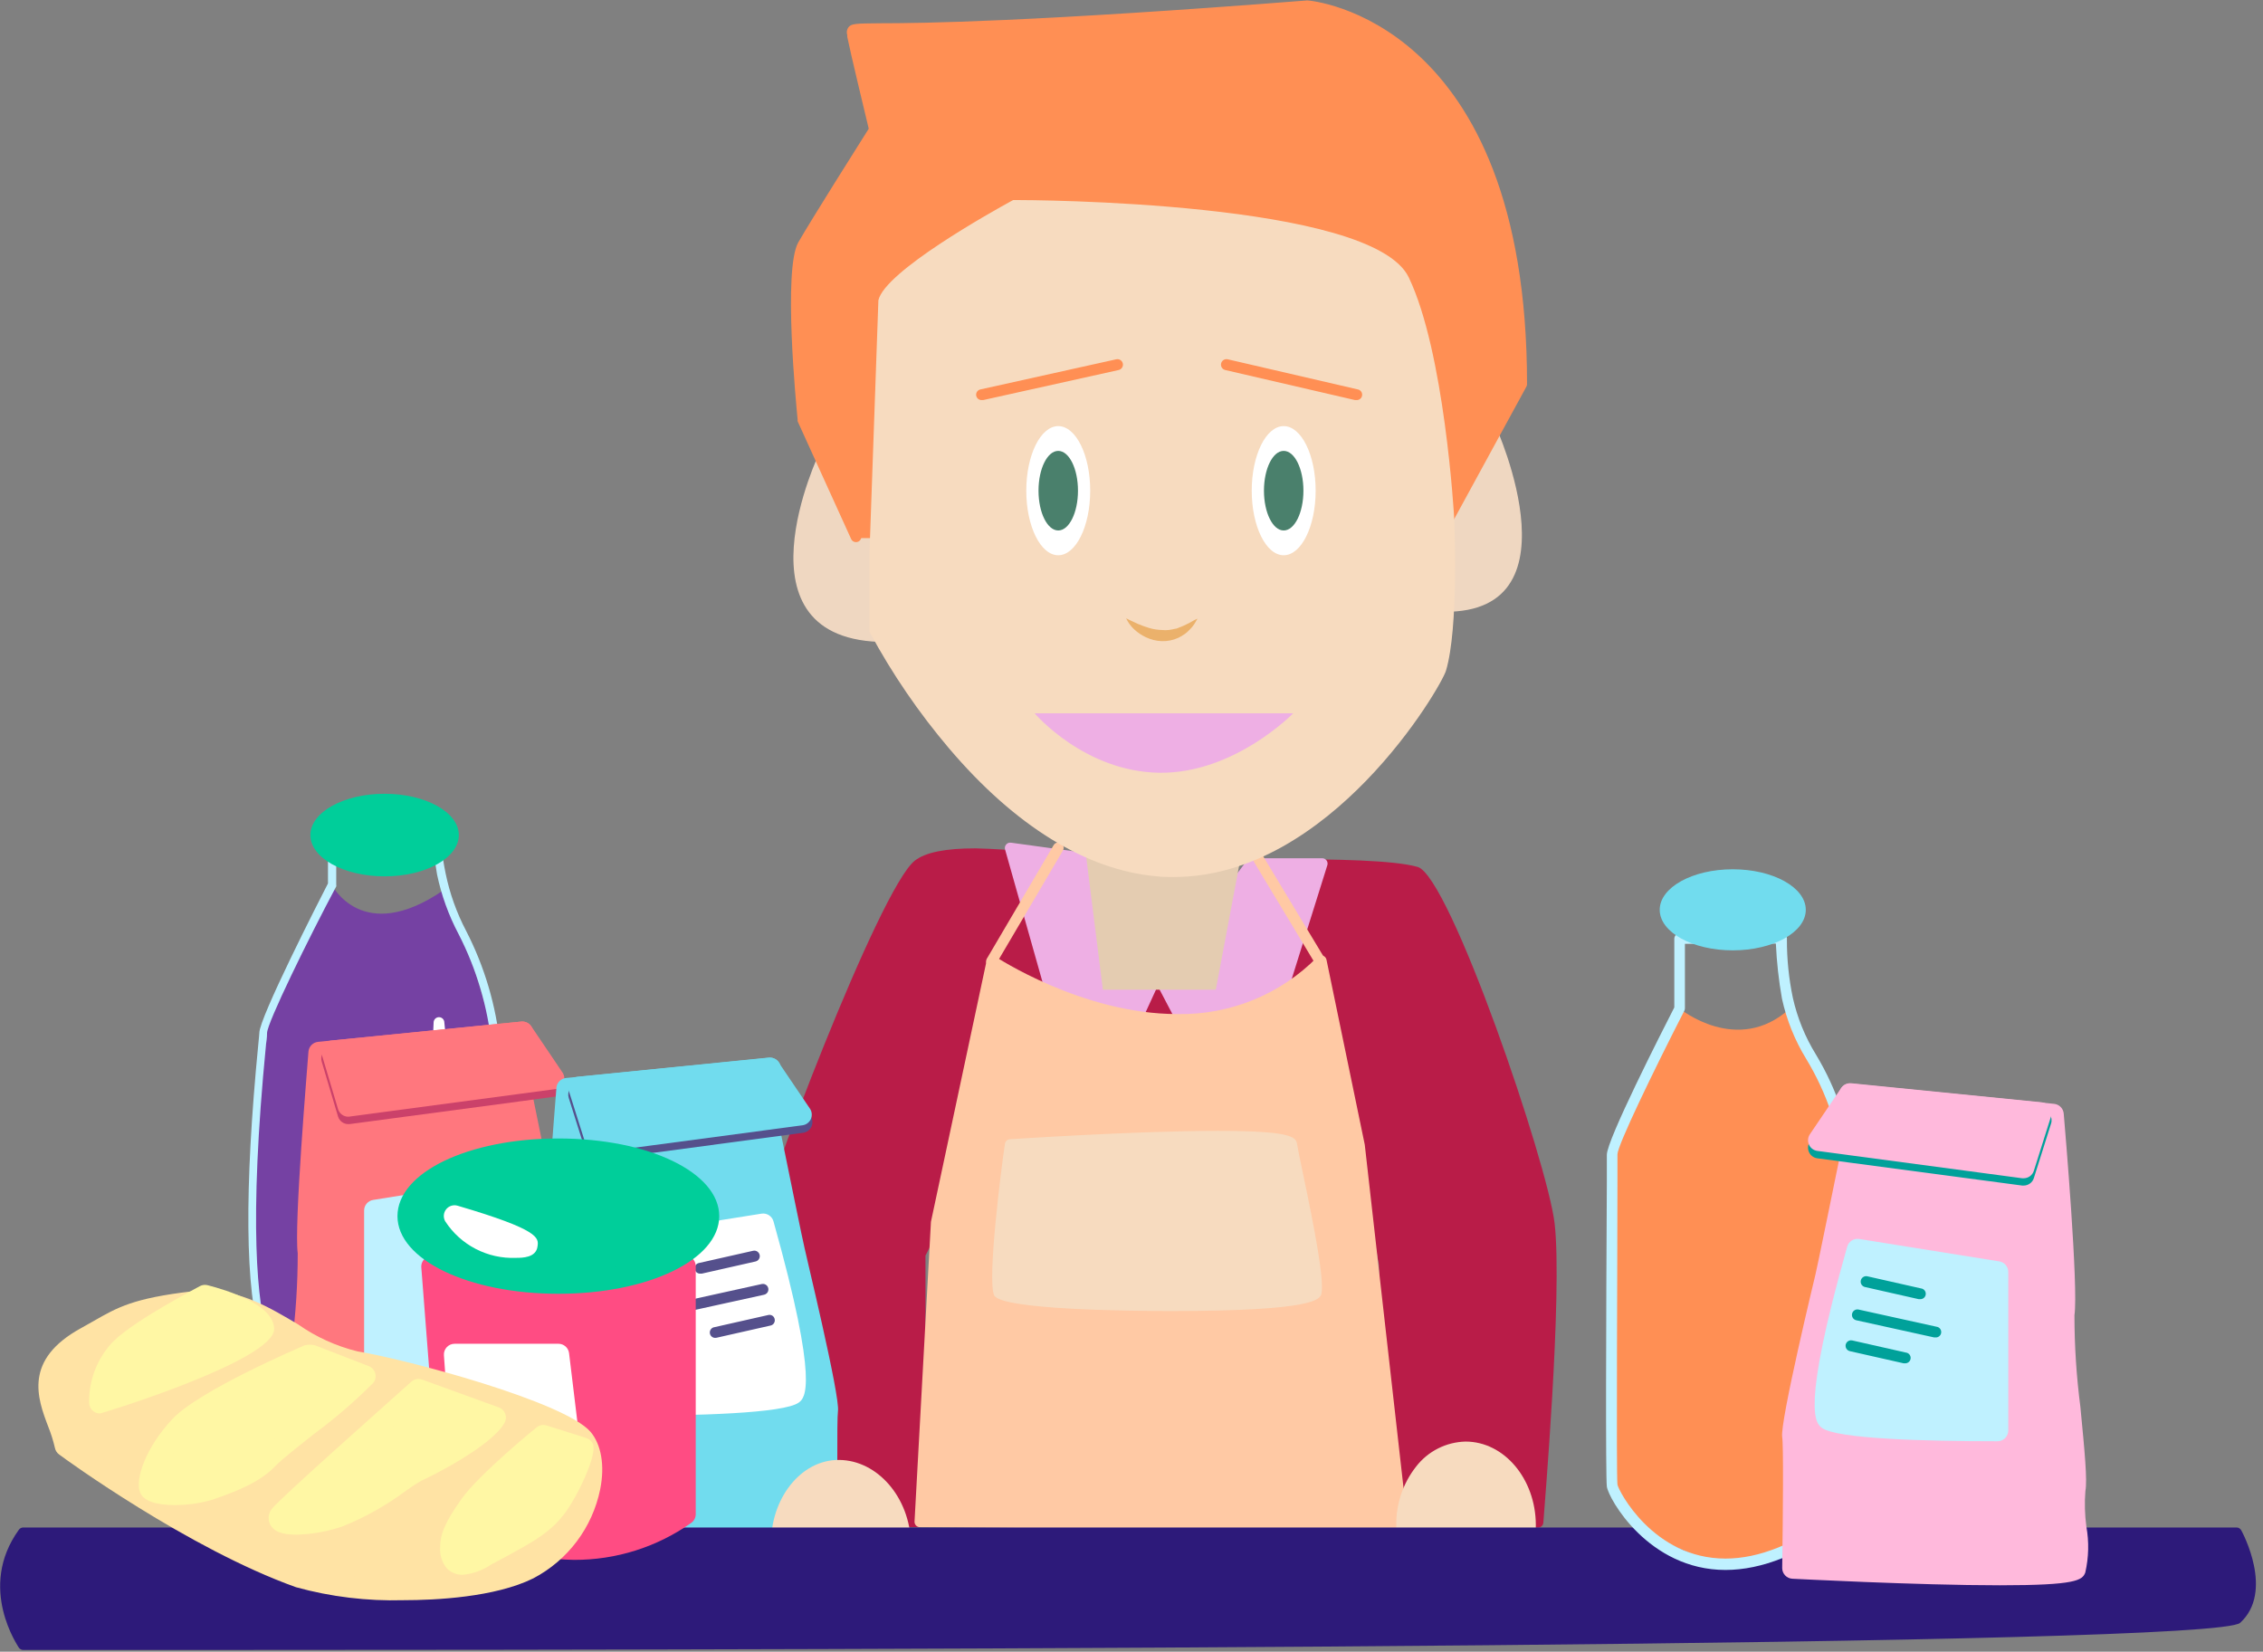 <?xml version="1.0" encoding="UTF-8"?>
<svg width="211px" height="154px" viewBox="0 0 211 154" version="1.1" xmlns="http://www.w3.org/2000/svg" xmlns:xlink="http://www.w3.org/1999/xlink">
    <rect x="0" y="0" width="211" height="154" fill="#808080" stroke="none"/>
    <!-- Generator: Sketch 3.8.3 (29802) - http://www.bohemiancoding.com/sketch -->
    <title>commercant</title>
    <desc>Created with Sketch.</desc>
    <defs></defs>
    <g id="Page-1" stroke="none" stroke-width="1" fill="none" fill-rule="evenodd">
        <g id="commercant">
            <g id="Calque_2">
                <g id="Calque_1-2">
                    <path d="M101.44,80.64 L108.51,92.28 L116.69,80.57 C122.9,80.57 129.6,80.57 132.09,81.26 C134.58,81.95 143.73,107.44 144.5,114.06 C145.27,120.68 143.45,141.87 143.45,141.87 L129.78,142.22 L129.08,117.92 L126.67,104.47 L126.67,141.88 L89,141.88 L88.72,111.2 L85.79,116.94 L85.79,141.88 L70.79,141.88 C70.79,141.88 69.86,120.54 70.79,115.88 C71.72,111.22 82.64,83 85.65,80.65 C88.66,78.3 101.17,80.65 101.17,80.65 L101.44,80.65" id="Shape" fill="#B91C48"></path>
                    <path d="M129.77,142.73 C129.498,142.73 129.275,142.512 129.27,142.24 L128.57,117.94 L127.16,110.09 L127.16,141.89 C127.16,142.166 126.936,142.39 126.66,142.39 L89,142.39 C88.724,142.39 88.5,142.166 88.5,141.89 L88.24,113.25 L86.29,117.07 L86.29,141.89 C86.29,142.166 86.066,142.39 85.79,142.39 L70.79,142.39 C70.521,142.39 70.301,142.178 70.29,141.91 C70.29,141.04 69.37,120.46 70.29,115.74 C71.14,111.44 81.99,82.87 85.29,80.25 C86.29,79.47 88.14,79.1 90.96,79.1 C94.399,79.188 97.826,79.542 101.21,80.16 L101.38,80.16 C101.556,80.166 101.719,80.255 101.82,80.4 L108.49,91.4 L116.23,80.32 C116.324,80.187 116.477,80.109 116.64,80.11 L119.39,80.11 C124.45,80.11 129.92,80.19 132.18,80.83 C135.18,81.69 144.3,108.47 144.95,114.06 C145.71,120.66 143.95,141.06 143.9,141.97 C143.879,142.227 143.667,142.426 143.41,142.43 L129.74,142.78 L129.77,142.73 Z M126.66,104 C126.901,104.001 127.107,104.173 127.15,104.41 L129.56,117.86 L130.25,141.74 L143,141.4 C143.25,138.31 144.71,120.1 144,114.13 C143.17,106.96 134,82.45 132,81.75 C130,81.05 124.18,81.07 119.48,81.07 L117,81.07 L109,92.57 C108.908,92.713 108.75,92.799 108.58,92.799 C108.41,92.799 108.252,92.713 108.16,92.57 L101.24,81.17 C97.859,80.551 94.436,80.193 91,80.1 C87.82,80.1 86.5,80.61 85.95,81.04 C83.06,83.3 72.15,111.49 71.27,115.93 C70.44,120.14 71.13,138.2 71.27,141.38 L85.27,141.38 L85.27,116.95 C85.268,116.87 85.285,116.792 85.32,116.72 L88.25,111 C88.352,110.79 88.585,110.678 88.813,110.731 C89.04,110.783 89.201,110.987 89.2,111.22 L89.47,141.4 L126.16,141.4 L126.16,104.48 C126.159,104.219 126.36,104.001 126.62,103.98 L126.66,104 Z" id="Shape" fill="#B91C48"></path>
                    <polygon id="Shape" fill="#EEAFE4" points="101.44 80.07 94.15 79.05 101.44 104.85 107.76 91.06"></polygon>
                    <path d="M101.44,105.35 L101.44,105.35 C101.235,105.335 101.061,105.196 101,105 L93.71,79.2 C93.665,79.038 93.704,78.863 93.815,78.736 C93.926,78.609 94.093,78.547 94.26,78.57 L101.55,79.57 C101.702,79.593 101.835,79.686 101.91,79.82 L108.24,90.82 C108.315,90.964 108.315,91.136 108.24,91.28 L101.91,105.07 C101.823,105.248 101.638,105.358 101.44,105.35 L101.44,105.35 Z M94.84,79.65 L101.55,103.41 L107.2,91.09 L101.12,80.54 L94.84,79.65 Z" id="Shape" fill="#EEAFE4"></path>
                    <polygon id="Shape" fill="#EEAFE4" points="116.72 80.52 123.33 80.52 115.51 105.3 108.38 91.69"></polygon>
                    <path d="M115.51,105.8 C115.325,105.799 115.155,105.695 115.07,105.53 L107.93,91.91 C107.829,91.748 107.829,91.542 107.93,91.38 L116.27,80.22 C116.364,80.094 116.513,80.02 116.67,80.02 L123.28,80.02 C123.44,80.019 123.59,80.094 123.685,80.223 C123.78,80.351 123.808,80.518 123.76,80.67 L116,105.45 C115.94,105.643 115.771,105.781 115.57,105.8 L115.51,105.8 Z M109,91.73 L115.4,104 L122.65,81 L117,81 L109,91.73 Z" id="Shape" fill="#EEAFE4"></path>
                    <path d="M123.09,89.64 C110.79,101.94 92.44,89.64 92.44,89.64 L87.3,113.95 L85.77,141.89 L130.69,142.27 L126.69,106.89 L123.09,89.64 Z" id="Shape" fill="#FFC9A4"></path>
                    <path d="M130.69,142.77 L130.69,142.77 L85.77,142.39 C85.632,142.39 85.5,142.333 85.405,142.233 C85.311,142.133 85.262,141.998 85.27,141.86 L86.8,113.92 L92,89.53 C92.034,89.368 92.146,89.233 92.3,89.17 C92.446,89.09 92.624,89.09 92.77,89.17 C92.85,89.22 100.91,94.55 109.77,94.55 C114.669,94.646 119.392,92.722 122.83,89.23 C122.961,89.099 123.152,89.049 123.33,89.1 C123.508,89.152 123.643,89.298 123.68,89.48 L127.25,106.73 L131.25,142.15 C131.267,142.293 131.222,142.436 131.127,142.543 C131.031,142.65 130.894,142.711 130.75,142.71 L130.69,142.77 Z M86.3,141.39 L130.13,141.76 L126.13,106.94 L122.75,90.62 C119.19,93.917 114.492,95.709 109.64,95.62 C101.84,95.62 94.83,91.73 92.74,90.46 L87.74,114.07 L86.3,141.39 Z" id="Shape" fill="#FFC9A4"></path>
                    <path d="M92.44,89.64 L98.67,79.05" id="Shape" fill="#FFC9A4"></path>
                    <path d="M92.44,90.14 C92.262,90.139 92.098,90.043 92.009,89.889 C91.921,89.734 91.921,89.544 92.01,89.39 L98.24,78.8 C98.329,78.643 98.497,78.546 98.677,78.548 C98.858,78.549 99.024,78.647 99.112,78.805 C99.199,78.963 99.195,79.156 99.1,79.31 L92.87,89.89 C92.781,90.044 92.618,90.139 92.44,90.14 L92.44,90.14 Z" id="Shape" fill="#FFC9A4"></path>
                    <path d="M123.09,89.64 L116.71,79.05" id="Shape" fill="#FFC9A4"></path>
                    <path d="M123.09,90.14 C122.914,90.141 122.751,90.05 122.66,89.9 L116.28,79.3 C116.136,79.063 116.213,78.754 116.45,78.61 C116.687,78.466 116.996,78.543 117.14,78.78 L123.52,89.37 C123.614,89.525 123.617,89.718 123.528,89.876 C123.439,90.034 123.271,90.131 123.09,90.13 L123.09,90.14 Z" id="Shape" fill="#FFC9A4"></path>
                    <path d="M94.15,106.71 C94.15,106.71 92.45,119.15 93.15,120.55 C93.85,121.95 122.22,122.3 122.67,120.55 C123.12,118.8 120.67,108.46 120.4,106.71 C120.13,104.96 94.15,106.71 94.15,106.71 L94.15,106.71 Z" id="Shape" fill="#F7DBBF"></path>
                    <path d="M109.2,122.24 L109.2,122.24 C105.5,122.24 93.38,122.13 92.7,120.78 C92.02,119.43 93.37,108.78 93.7,106.65 C93.732,106.416 93.924,106.237 94.16,106.22 C94.28,106.22 105.81,105.44 113.52,105.44 C120.21,105.44 120.84,105.98 120.93,106.64 C121,107.09 121.22,108.14 121.5,109.47 C122.58,114.64 123.5,119.38 123.2,120.68 C123,121.11 122.75,122.24 109.2,122.24 L109.2,122.24 Z M93.57,120.24 C94.45,120.72 100.82,121.24 109.2,121.24 L109.2,121.24 C117.73,121.24 121.59,120.72 122.2,120.34 C122.42,118.97 121.2,112.94 120.48,109.67 C120.22,108.42 120.01,107.42 119.92,106.9 C119.65,106.75 118.47,106.43 113.47,106.43 C106.62,106.43 96.7,107.04 94.59,107.18 C93.81,113 93.23,119.25 93.57,120.27 L93.57,120.24 Z" id="Shape" fill="#F7DBBF"></path>
                    <path d="M30.92,82.47 C30.92,82.47 24.52,94.93 24.52,96.31 C24.52,96.95 22.13,116.84 24.67,124.91 C27.67,134.39 35.37,134.37 44.74,132.42 C50.1,131.3 46.44,100.16 46.21,97.56 C46.08,96 42,82.58 41.35,83 C33.76,88.22 30.92,82.47 30.92,82.47 L30.92,82.47 Z" id="Shape" fill="#7541A3"></path>
                    <path d="M36.35,133.58 L36.35,133.58 C31.5,133.58 26.69,132.58 24.35,125.03 C22.85,120.27 22.76,110.94 24.09,97.3 C24.14,96.75 24.18,96.41 24.18,96.3 C24.18,94.9 29.75,83.98 30.58,82.37 L30.58,75.84 C30.585,75.634 30.754,75.47 30.96,75.47 L40.62,75.47 C40.731,75.469 40.837,75.516 40.91,75.6 C40.983,75.682 41.016,75.792 41,75.9 C40.989,77.761 41.173,79.618 41.55,81.44 C41.933,83.304 42.576,85.105 43.46,86.79 C45.182,90.135 46.258,93.776 46.63,97.52 L46.63,97.97 C48.1,113.64 48.88,132.44 44.27,132.97 C41.643,133.313 38.999,133.517 36.35,133.58 L36.35,133.58 Z M31.35,76.22 L31.35,82.48 C31.363,82.536 31.363,82.594 31.35,82.65 C28.8,87.43 24.9,95.38 24.9,96.32 C24.9,96.4 24.9,96.77 24.81,97.32 C23.16,114.23 24,121.6 25,124.8 C27.1,131.46 31,132.8 36.31,132.8 C38.932,132.736 41.549,132.532 44.15,132.19 C47.15,131.85 47.8,118.76 45.85,98.02 L45.85,97.57 C45.485,93.91 44.433,90.351 42.75,87.08 C41.827,85.333 41.154,83.464 40.75,81.53 C40.434,79.766 40.244,77.981 40.18,76.19 L31.35,76.22 Z" id="Shape" fill="#BFF1FF"></path>
                    <ellipse id="Oval" fill="#00CE9A" cx="35.86" cy="77.86" rx="6.92" ry="3.85"></ellipse>
                    <path d="M40.92,95.36 C40.92,95.36 43.26,118.16 42.79,121.26 C42.32,124.36 39.79,121.59 39.79,121.59 L40.92,95.36 Z" id="Shape" fill="#FFFFFF"></path>
                    <path d="M41.69,123.24 C40.798,123.08 39.987,122.621 39.39,121.94 C39.3,121.843 39.253,121.713 39.26,121.58 L40.43,95.34 C40.43,95.064 40.654,94.84 40.93,94.84 C41.206,94.84 41.43,95.064 41.43,95.34 C41.53,96.27 43.77,118.24 43.3,121.34 C43,122.91 42.28,123.24 41.69,123.24 L41.69,123.24 Z M40.26,121.41 C40.64,121.827 41.139,122.117 41.69,122.24 C42.06,122.24 42.22,121.67 42.3,121.24 C42.59,119.32 41.76,109.45 41.11,102.5 L40.26,121.41 Z" id="Shape" fill="#FFFFFF"></path>
                    <polygon id="Shape" fill="#E4CCB1" points="101.17 79.05 102.83 92.28 113.36 92.28 115.85 79.05"></polygon>
                    <path d="M76.44,42.13 C76.44,42.13 67.91,59.86 82.6,59.86 L82.6,47.12 L76.44,42.13 Z" id="Shape" fill="#EFD7C1"></path>
                    <path d="M139.45,39.73 C139.45,39.73 147.94,58.34 133.32,56.97 L132.85,44.12 L139.45,39.73 Z" id="Shape" fill="#EFD7C1"></path>
                    <path d="M79.83,50.17 L74.83,39.17 C74.83,39.17 73.44,25.44 74.83,22.94 C76.22,20.44 81.57,12 81.57,12 C81.57,12 79.83,4.82 79.57,3.26 C79.31,1.7 77.91,3.89 121.97,0.45 C121.97,0.45 141.97,1.7 141.97,35.72 L133.97,50.39" id="Shape" fill="#FF8F54"></path>
                    <path d="M133.94,50.94 C133.763,50.94 133.599,50.848 133.509,50.696 C133.418,50.544 133.415,50.355 133.5,50.2 L141.4,35.64 C141.35,2.6 122.11,1 121.92,1 C96.35,3 86,3.09 82,3.13 L80,3.13 L80,3.13 C80.27,4.66 82,11.77 82,11.84 C82.031,11.97 82.01,12.106 81.94,12.22 C81.89,12.3 76.59,20.66 75.23,23.12 C74.16,25.04 74.9,35.12 75.28,38.98 L80.28,49.87 C80.373,50.117 80.259,50.394 80.018,50.503 C79.777,50.611 79.493,50.514 79.37,50.28 L74.37,39.28 C74.361,39.227 74.361,39.173 74.37,39.12 C74.23,37.7 73.01,25.12 74.43,22.6 C75.68,20.42 80.23,13.22 81,12 C80.71,10.79 79.28,4.86 79,3.44 L79,3.29 C78.913,3.042 78.95,2.766 79.1,2.55 C79.38,2.2 79.73,2.19 82.01,2.17 C85.91,2.17 96.29,2.04 121.89,0.04 C122.16,0.04 142.38,1.71 142.38,35.81 C142.38,35.894 142.36,35.976 142.32,36.05 L134.32,50.72 C134.234,50.848 134.094,50.929 133.94,50.94 L133.94,50.94 Z" id="Shape" fill="#FF8F54"></path>
                    <path d="M82.4,28 C82.95,25.51 94.6,19.13 94.6,19.13 C94.6,19.13 127.6,19.13 130.9,26.06 C134.2,32.99 135.11,48.55 135.11,48.55 C135.11,48.55 135.54,58.45 134.35,62.39 C134.1,63.23 123.42,82.59 107.85,81.2 C92.28,79.81 81.57,58.76 81.57,58.76 L81.57,51.55 L82.4,28 Z" id="Shape" fill="#F7DBBF"></path>
                    <path d="M109.44,81.77 C108.9,81.77 108.34,81.77 107.8,81.7 C101.3,81.12 94.62,77 88.49,69.78 C85.665,66.452 83.195,62.84 81.12,59 L81.07,58.89 L81.07,51.55 L81.9,28 C82.49,25.32 92.38,19.79 94.36,18.71 L94.47,18.65 L94.6,18.65 C95.96,18.65 127.93,18.73 131.35,25.86 C134.68,32.8 135.57,47.86 135.6,48.54 C135.6,48.95 136.02,58.54 134.82,62.54 C134.35,64.09 124.05,81.77 109.44,81.77 L109.44,81.77 Z M82.07,58.63 C82.91,60.23 93.33,79.4 107.89,80.7 C108.41,80.7 108.89,80.77 109.44,80.77 C123.19,80.77 133.23,64.04 133.86,62.24 C135,58.43 134.6,48.67 134.6,48.58 C134.6,48.49 133.69,33.04 130.44,26.28 C127.84,20.85 103.9,19.65 94.72,19.63 C90.29,22.07 83.25,26.46 82.89,28.1 L82.07,51.56 L82.07,58.63 Z" id="Shape" fill="#F7DBBF"></path>
                    <path d="M105,57.65 C105,57.65 105.44,57.88 106.07,58.16 C106.419,58.311 106.776,58.441 107.14,58.55 C107.533,58.668 107.94,58.732 108.35,58.74 C108.553,58.764 108.757,58.764 108.96,58.74 C109.159,58.715 109.356,58.678 109.55,58.63 C109.74,58.63 109.92,58.5 110.1,58.45 C110.267,58.385 110.43,58.312 110.59,58.23 C110.847,58.11 111.097,57.976 111.34,57.83 L111.65,57.68 C111.65,57.68 111.6,57.79 111.48,57.98 C111.333,58.246 111.148,58.489 110.93,58.7 C110.793,58.854 110.639,58.992 110.47,59.11 C110.278,59.249 110.074,59.369 109.86,59.47 C109.627,59.578 109.382,59.659 109.13,59.71 C108.867,59.764 108.598,59.788 108.33,59.78 C107.81,59.762 107.299,59.636 106.83,59.41 C106.434,59.224 106.07,58.978 105.75,58.68 C105.435,58.389 105.18,58.039 105,57.65 L105,57.65 Z" id="Shape" fill="#EBB16B"></path>
                    <path d="M96.47,66.51 L120.57,66.51 C120.57,66.51 115.09,72.15 108.09,72.05 C101.09,71.95 96.47,66.51 96.47,66.51 L96.47,66.51 Z" id="Shape" fill="#EEAFE4"></path>
                    <ellipse id="Oval" fill="#FFFFFF" cx="98.67" cy="45.75" rx="2.98" ry="6.02"></ellipse>
                    <ellipse id="Oval" fill="#4A806C" cx="98.67" cy="45.75" rx="1.84" ry="3.71"></ellipse>
                    <ellipse id="Oval" fill="#FFFFFF" cx="119.69" cy="45.75" rx="2.98" ry="6.02"></ellipse>
                    <ellipse id="Oval" fill="#4A806C" cx="119.69" cy="45.75" rx="1.84" ry="3.71"></ellipse>
                    <path d="M91.57,37.3 C91.391,37.32 91.216,37.243 91.109,37.098 C91.003,36.953 90.982,36.762 91.054,36.598 C91.127,36.433 91.281,36.32 91.46,36.3 L104.08,33.5 C104.356,33.439 104.629,33.614 104.69,33.89 C104.751,34.166 104.576,34.439 104.3,34.5 L91.68,37.3 L91.57,37.3 Z" id="Shape" fill="#FF8F54"></path>
                    <path d="M126.44,37.3 L126.33,37.3 L114.24,34.5 C113.964,34.436 113.791,34.161 113.855,33.885 C113.919,33.609 114.194,33.436 114.47,33.5 L126.56,36.3 C126.739,36.32 126.893,36.433 126.966,36.598 C127.038,36.762 127.017,36.953 126.911,37.098 C126.804,37.243 126.629,37.32 126.45,37.3 L126.44,37.3 Z" id="Shape" fill="#FF8F54"></path>
                    <path d="M29.77,98.13 C29.77,98.13 28.39,114.13 28.77,116.71 C29.15,119.29 27.39,131.16 27.77,133.06 C28.15,134.96 27.16,139.06 27.77,140.46 C28.38,141.86 54.14,140.46 54.14,140.46 C54.14,140.46 53.97,129.1 54.14,128.07 C54.31,127.04 51.21,113.96 51.04,113.27 C50.87,112.58 48.63,101.57 48.63,101.57 L48.8,96.24 L29.77,98.13 Z" id="Shape" fill="#FF777E"></path>
                    <path d="M34.75,142.07 L34.75,142.07 C27.6,142.07 27.05,141.6 26.75,140.84 C26.426,139.432 26.392,137.972 26.65,136.55 C26.798,135.453 26.828,134.343 26.74,133.24 C26.56,132.24 26.8,129.59 27.21,125.36 C27.576,122.538 27.76,119.696 27.76,116.85 C27.41,114.24 28.64,99.7 28.76,98.05 C28.801,97.569 29.18,97.186 29.66,97.14 L48.6,95.25 C48.885,95.221 49.169,95.316 49.38,95.51 C49.591,95.706 49.708,95.982 49.7,96.27 L49.53,101.49 C50.43,105.91 51.78,112.55 51.91,113.03 C51.91,113.17 55.25,126.85 55.02,128.23 C54.92,128.89 54.95,135.02 55.02,140.44 C55.021,140.973 54.603,141.413 54.07,141.44 C54,141.47 42.5,142.07 34.75,142.07 L34.75,142.07 Z M28.51,139.77 C30.574,140.047 32.659,140.147 34.74,140.07 C41.13,140.07 50.09,139.65 53.01,139.51 C53.01,136.43 52.88,128.85 53.01,127.91 C53.01,126.77 50.35,115.2 49.93,113.52 C49.76,112.83 47.74,102.91 47.51,101.78 C47.501,101.704 47.501,101.626 47.51,101.55 L47.64,97.36 L30.64,99.06 C30.23,103.98 29.42,114.69 29.64,116.6 C29.682,119.609 29.501,122.617 29.1,125.6 C28.786,128.031 28.619,130.479 28.6,132.93 C28.731,134.212 28.707,135.504 28.53,136.78 C28.44,137.778 28.433,138.781 28.51,139.78 L28.51,139.77 Z" id="Shape" fill="#FF777E"></path>
                    <polygon id="Shape" fill="#CB416A" points="30.91 98.71 32.52 103.81 51.62 101.26 48.7 96.93"></polygon>
                    <path d="M32.52,104.81 C32.066,104.831 31.656,104.543 31.52,104.11 L30,99 C29.908,98.713 29.95,98.4 30.115,98.148 C30.28,97.895 30.55,97.731 30.85,97.7 L48.6,95.93 C48.967,95.894 49.325,96.063 49.53,96.37 L52.46,100.7 C52.653,100.987 52.684,101.354 52.542,101.67 C52.399,101.986 52.103,102.205 51.76,102.25 L32.66,104.8 L32.52,104.81 Z M32.23,99.58 L33.23,102.71 L49.9,100.48 L48.2,98 L32.23,99.58 Z" id="Shape" fill="#CB416A"></path>
                    <polygon id="Shape" fill="#FF777E" points="30.91 98.02 32.52 103.12 51.62 100.57 48.7 96.24"></polygon>
                    <path d="M32.52,104.12 C32.066,104.141 31.656,103.853 31.52,103.42 L30,98.32 C29.908,98.033 29.95,97.72 30.115,97.468 C30.28,97.215 30.55,97.051 30.85,97.02 L48.6,95.25 C48.965,95.212 49.323,95.377 49.53,95.68 L52.45,100 C52.643,100.287 52.674,100.654 52.532,100.97 C52.389,101.286 52.093,101.505 51.75,101.55 L32.65,104.1 L32.52,104.12 Z M32.23,98.89 L33.23,102.02 L49.9,99.79 L48.2,97.3 L32.23,98.89 Z" id="Shape" fill="#FF777E"></path>
                    <path d="M35,112.88 L35,127.65 C35,127.65 49.35,127.65 50.78,126.65 C52.21,125.65 48,110.78 48,110.78 L35,112.88 Z" id="Shape" fill="#BFF1FF"></path>
                    <path d="M35.06,128.65 L34.95,128.65 C34.398,128.65 33.95,128.202 33.95,127.65 L33.95,112.88 C33.944,112.385 34.301,111.959 34.79,111.88 L47.85,109.79 C48.352,109.71 48.834,110.02 48.97,110.51 C53.29,125.91 51.86,126.99 51.33,127.4 C50,128.43 41.73,128.65 35.06,128.65 L35.06,128.65 Z M35.96,113.73 L35.96,126.65 C42.96,126.65 48.74,126.29 50.01,125.85 C50.3,124.38 48.9,117.78 47.29,111.92 L35.96,113.73 Z" id="Shape" fill="#BFF1FF"></path>
                    <path d="M42.21,115.39 C41.934,115.42 41.685,115.221 41.655,114.945 C41.625,114.669 41.824,114.42 42.1,114.39 L47.1,113.26 C47.376,113.199 47.649,113.374 47.71,113.65 C47.771,113.926 47.596,114.199 47.32,114.26 L42.32,115.39 L42.21,115.39 Z" id="Shape" fill="#CB416A"></path>
                    <path d="M43.61,121.38 C43.334,121.41 43.085,121.211 43.055,120.935 C43.025,120.659 43.224,120.41 43.5,120.38 L48.5,119.25 C48.776,119.189 49.049,119.364 49.11,119.64 C49.171,119.916 48.996,120.189 48.72,120.25 L43.72,121.38 L43.61,121.38 Z" id="Shape" fill="#CB416A"></path>
                    <path d="M40.76,119 C40.484,119.03 40.235,118.831 40.205,118.555 C40.175,118.279 40.374,118.03 40.65,118 L47.91,116.39 C48.186,116.329 48.459,116.504 48.52,116.78 C48.581,117.056 48.406,117.329 48.13,117.39 L40.86,119 L40.76,119 Z" id="Shape" fill="#CB416A"></path>
                    <path d="M52.89,101.5 C52.89,101.5 51.52,117.5 51.89,120.08 C52.26,122.66 50.51,134.53 50.89,136.42 C51.27,138.31 50.28,142.42 50.89,143.82 C51.5,145.22 77.26,143.82 77.26,143.82 C77.26,143.82 77.09,132.46 77.26,131.43 C77.43,130.4 74.33,117.32 74.16,116.63 C73.99,115.94 71.75,104.93 71.75,104.93 L71.92,99.6 L52.89,101.5 Z" id="Shape" fill="#71DCEE"></path>
                    <path d="M57.87,145.44 L57.87,145.44 C50.72,145.44 50.17,144.97 49.87,144.21 C49.546,142.802 49.512,141.342 49.77,139.92 C49.917,138.823 49.948,137.713 49.86,136.61 C49.68,135.61 49.92,132.96 50.33,128.73 C50.696,125.908 50.88,123.066 50.88,120.22 C50.53,117.61 51.76,103.07 51.88,101.42 C51.921,100.939 52.3,100.556 52.78,100.51 L71.71,98.62 C71.992,98.592 72.273,98.684 72.483,98.875 C72.692,99.066 72.811,99.337 72.81,99.62 L72.64,104.84 C73.54,109.26 74.89,115.9 75.02,116.38 C75.02,116.52 78.36,130.21 78.13,131.58 C78.02,132.33 78.08,139.46 78.13,143.79 C78.131,144.323 77.713,144.763 77.18,144.79 C77.09,144.83 65.62,145.44 57.87,145.44 L57.87,145.44 Z M51.63,143.14 C53.694,143.417 55.779,143.518 57.86,143.44 C64.25,143.44 73.21,143.02 76.13,142.88 C76.13,139.8 76,132.22 76.13,131.28 C76.13,130.15 73.54,118.86 73.05,116.89 C72.88,116.2 70.86,106.28 70.63,105.15 C70.621,105.074 70.621,104.996 70.63,104.92 L70.76,100.73 L53.76,102.43 C53.35,107.35 52.54,118.06 52.76,119.97 C52.802,122.979 52.621,125.987 52.22,128.97 C51.907,131.398 51.74,133.842 51.72,136.29 C51.849,137.568 51.826,138.857 51.65,140.13 C51.559,141.131 51.552,142.138 51.63,143.14 L51.63,143.14 Z" id="Shape" fill="#71DCEE"></path>
                    <polygon id="Shape" fill="#7541A3" points="54.03 102.07 55.65 107.17 74.74 104.62 71.82 100.29"></polygon>
                    <path d="M55.64,108.17 C55.186,108.191 54.776,107.903 54.64,107.47 L53.03,102.37 C52.938,102.083 52.98,101.77 53.145,101.518 C53.31,101.265 53.58,101.101 53.88,101.07 L71.72,99.3 C72.087,99.264 72.445,99.433 72.65,99.74 L75.58,104.07 C75.773,104.357 75.804,104.724 75.662,105.04 C75.519,105.356 75.223,105.575 74.88,105.62 L55.78,108.17 L55.64,108.17 Z M55.35,102.94 L56.35,106.07 L73,103.84 L71.31,101.34 L55.35,102.94 Z" id="Shape" fill="#55508C"></path>
                    <polygon id="Shape" fill="#71DCEE" points="54.03 101.38 55.65 106.48 74.74 103.93 71.82 99.6"></polygon>
                    <path d="M55.64,107.49 C55.186,107.511 54.776,107.223 54.64,106.79 L53.03,101.69 C52.938,101.403 52.98,101.09 53.145,100.838 C53.31,100.585 53.58,100.421 53.88,100.39 L71.66,98.61 C72.025,98.572 72.383,98.737 72.59,99.04 L75.52,103.37 C75.713,103.657 75.744,104.024 75.602,104.34 C75.459,104.656 75.163,104.875 74.82,104.92 L55.72,107.47 L55.64,107.49 Z M55.35,102.26 L56.35,105.39 L73,103.15 L71.31,100.65 L55.35,102.26 Z" id="Shape" fill="#71DCEE"></path>
                    <path d="M58.07,116.24 L58.07,131 C58.07,131 72.42,131 73.85,130 C75.28,129 71.13,114.18 71.13,114.18 L58.07,116.24 Z" id="Shape" fill="#FFFFFF"></path>
                    <path d="M58.19,132 L58.08,132 C57.528,132 57.08,131.552 57.08,131 L57.08,116.24 C57.074,115.745 57.431,115.319 57.92,115.24 L71,113.16 C71.502,113.08 71.984,113.39 72.12,113.88 C76.44,129.28 75.02,130.36 74.48,130.77 C73.09,131.79 64.85,132 58.19,132 L58.19,132 Z M59.08,117.08 L59.08,130 C66.08,130 71.87,129.64 73.13,129.2 C73.42,127.73 72.02,121.13 70.41,115.26 L59.08,117.08 Z" id="Shape" fill="#FFFFFF"></path>
                    <path d="M65.33,118.75 C65.054,118.78 64.805,118.581 64.775,118.305 C64.745,118.029 64.944,117.78 65.22,117.75 L70.22,116.62 C70.496,116.559 70.769,116.734 70.83,117.01 C70.891,117.286 70.716,117.559 70.44,117.62 L65.44,118.75 L65.33,118.75 Z" id="Shape" fill="#55508C"></path>
                    <path d="M66.74,124.74 C66.464,124.77 66.215,124.571 66.185,124.295 C66.155,124.019 66.354,123.77 66.63,123.74 L71.63,122.61 C71.76,122.577 71.898,122.599 72.012,122.671 C72.125,122.743 72.204,122.858 72.23,122.99 C72.26,123.12 72.236,123.257 72.165,123.369 C72.094,123.482 71.98,123.561 71.85,123.59 L66.85,124.72 L66.74,124.74 Z" id="Shape" fill="#55508C"></path>
                    <path d="M63.88,122.32 C63.604,122.35 63.355,122.151 63.325,121.875 C63.295,121.599 63.494,121.35 63.77,121.32 L71.03,119.72 C71.209,119.682 71.394,119.743 71.516,119.879 C71.637,120.015 71.677,120.206 71.621,120.379 C71.564,120.553 71.419,120.682 71.24,120.72 L64,122.31 L63.88,122.32 Z" id="Shape" fill="#55508C"></path>
                    <ellipse id="Oval" fill="#F7DBBF" transform="translate(136.702, 142.224) rotate(-0.32) translate(-136.702, -142.224) " cx="136.702" cy="142.224" rx="6" ry="7.3"></ellipse>
                    <path d="M136.7,150 C133.13,150 130.21,146.52 130.19,142.24 C130.152,140.253 130.802,138.313 132.03,136.75 C133.137,135.311 134.835,134.451 136.65,134.41 C140.25,134.41 143.18,137.89 143.2,142.17 C143.22,146.45 140.32,149.98 136.74,150 L136.7,150 Z M136.7,135.41 C135.172,135.45 133.747,136.187 132.83,137.41 C131.747,138.791 131.174,140.505 131.21,142.26 C131.21,145.99 133.7,149.02 136.72,149.02 L136.72,149.52 L136.72,149.02 C139.72,149.02 142.21,145.94 142.19,142.19 C142.17,138.44 139.7,135.44 136.68,135.44 L136.7,135.41 Z" id="Shape" fill="#F7DBBF"></path>
                    <ellipse id="Oval" fill="#F7DBBF" transform="translate(78.406, 143.92) rotate(-3.49) translate(-78.406, -143.92) " cx="78.406" cy="143.92" rx="6.01" ry="7.3"></ellipse>
                    <path d="M78.55,151.71 C75.09,151.71 72.17,148.46 71.92,144.31 C71.67,140.16 74.36,136.31 77.92,136.13 C81.48,135.95 84.63,139.23 84.92,143.52 C85.066,145.502 84.522,147.473 83.38,149.1 C82.355,150.596 80.708,151.548 78.9,151.69 L78.55,151.71 Z M78.27,137.13 L78,137.13 C75,137.31 72.69,140.51 72.92,144.25 C73.15,147.99 75.79,150.9 78.83,150.7 C80.339,150.576 81.711,149.774 82.56,148.52 C83.565,147.081 84.042,145.34 83.91,143.59 C83.68,140 81.21,137.12 78.27,137.12 L78.27,137.13 Z" id="Shape" fill="#F7DBBF"></path>
                    <path d="M2.16,142.91 L208.53,142.91 C208.53,142.91 211.46,148.26 208.53,150.91 C205.6,153.56 2.16,153.31 2.16,153.31 C2.16,153.31 -1.61,148.1 2.16,142.89" id="Shape" fill="#2D1A7A"></path>
                    <path d="M17.3,153.84 L2.16,153.84 C2.001,153.838 1.852,153.76 1.76,153.63 C1.76,153.58 -2.17,148.07 1.76,142.63 C1.854,142.497 2.007,142.419 2.17,142.42 L208.53,142.42 C208.713,142.419 208.882,142.519 208.97,142.68 C209.1,142.91 212.05,148.41 208.87,151.31 C206.44,153.51 87.8,153.84 17.3,153.84 L17.3,153.84 Z M2.43,152.84 L17.3,152.84 C107.5,152.84 205.02,152.23 208.24,150.53 C210.46,148.53 208.74,144.47 208.24,143.41 L2.42,143.41 C0.535,146.268 0.539,149.976 2.43,152.83 L2.43,152.84 Z" id="Shape" fill="#2D1A7A"></path>
                    <path d="M166.86,94.06 L171.65,104.95 L171.65,136.88 L171.5,141.57 L163.3,145.63 L159.89,145.84 L153.65,143.11 L151.92,141.31 L150.57,139.23 L150.25,128.92 L150.32,108.34 L151.32,105 L153.76,99.81 L156.64,94.06 C156.64,94.06 162,98.44 166.86,94.06 L166.86,94.06 Z" id="Shape" fill="#FF8F54"></path>
                    <path d="M160.88,146.38 L160.88,146.38 C153.7,146.38 149.96,139.71 149.82,138.6 C149.7,137.67 149.75,122.94 149.82,110.22 L149.82,107.67 C149.82,106.28 154.94,96.22 156.11,93.93 L156.11,87.53 C156.11,87.254 156.334,87.03 156.61,87.03 L166.12,87.03 C166.266,87.031 166.404,87.096 166.498,87.207 C166.593,87.319 166.633,87.466 166.61,87.61 C166.605,89.428 166.79,91.241 167.16,93.02 C167.579,94.898 168.309,96.693 169.32,98.33 C171.278,101.583 172.5,105.225 172.9,109 C173.6,116.82 172.06,140.6 171.99,141.61 C171.981,141.757 171.908,141.892 171.79,141.98 C168,144.9 164.28,146.38 160.88,146.38 L160.88,146.38 Z M157.1,88 L157.1,94 C157.101,94.08 157.084,94.158 157.05,94.23 C154.05,100.09 150.83,106.78 150.81,107.62 L150.81,110.17 C150.81,116.92 150.69,137.44 150.81,138.42 C150.9,138.98 154.15,145.32 160.88,145.32 L160.88,145.32 C164.01,145.32 167.42,143.95 171.01,141.25 C171.17,138.74 172.56,116.36 171.9,109.02 C171.501,105.384 170.314,101.879 168.42,98.75 C167.354,97.014 166.586,95.11 166.15,93.12 C165.849,91.421 165.658,89.704 165.58,87.98 L157.1,88 Z" id="Shape" fill="#BFF1FF"></path>
                    <ellipse id="Oval" fill="#71DCEE" cx="161.56" cy="84.83" rx="6.81" ry="3.78"></ellipse>
                    <path d="M191.43,103.87 C191.43,103.87 192.81,119.87 192.43,122.45 C192.05,125.03 193.81,136.9 193.43,138.79 C193.05,140.68 194.04,144.79 193.43,146.19 C192.82,147.59 167.06,146.19 167.06,146.19 C167.06,146.19 167.23,134.83 167.06,133.8 C166.89,132.77 169.99,119.69 170.16,119 C170.33,118.31 172.57,107.3 172.57,107.3 L172.4,101.97 L191.43,103.87 Z" id="Shape" fill="#FFB9DC"></path>
                    <path d="M186.46,147.81 C178.71,147.81 167.24,147.2 167.12,147.2 C166.587,147.173 166.169,146.733 166.17,146.2 C166.25,140.78 166.29,134.66 166.17,133.99 C165.94,132.62 169.25,118.92 169.28,118.79 C169.42,118.25 171.02,110.38 171.66,107.25 L171.49,102.03 C171.489,101.747 171.608,101.476 171.817,101.285 C172.027,101.094 172.308,101.002 172.59,101.03 L191.52,102.92 C192,102.966 192.379,103.349 192.42,103.83 C192.56,105.48 193.8,120.02 193.42,122.63 C193.42,125.479 193.604,128.325 193.97,131.15 C194.38,135.38 194.63,138.02 194.44,139.02 C194.352,140.123 194.383,141.233 194.53,142.33 C194.788,143.752 194.754,145.212 194.43,146.62 C194.16,147.34 193.6,147.81 186.46,147.81 L186.46,147.81 Z M168.19,145.25 C171.11,145.4 180.07,145.81 186.46,145.81 C188.545,145.887 190.632,145.787 192.7,145.51 C192.747,144.509 192.71,143.505 192.59,142.51 C192.415,141.237 192.391,139.948 192.52,138.67 C192.502,136.222 192.335,133.778 192.02,131.35 C191.619,128.367 191.438,125.359 191.48,122.35 C191.73,120.44 190.92,109.73 190.48,104.81 L173.48,103.11 L173.61,107.3 C173.619,107.376 173.619,107.454 173.61,107.53 C173.38,108.66 171.36,118.58 171.19,119.27 C170.7,121.27 168.08,132.53 168.11,133.72 C168.32,134.59 168.23,142.16 168.19,145.24 L168.19,145.25 Z" id="Shape" fill="#FFB9DC"></path>
                    <polygon id="Shape" fill="#00A19A" points="190.29 104.44 188.68 109.55 169.58 106.99 172.51 102.66"></polygon>
                    <path d="M188.68,110.54 L188.55,110.54 L169.45,108 C169.107,107.955 168.811,107.736 168.668,107.42 C168.526,107.104 168.557,106.737 168.75,106.45 L171.68,102.12 C171.885,101.813 172.243,101.644 172.61,101.68 L190.39,103.46 C190.69,103.491 190.96,103.655 191.125,103.908 C191.29,104.16 191.332,104.473 191.24,104.76 L189.63,109.86 C189.492,110.267 189.11,110.541 188.68,110.54 L188.68,110.54 Z M171.31,106.21 L188,108.44 L189,105.31 L173,103.71 L171.31,106.21 Z" id="Shape" fill="#00A19A"></path>
                    <polygon id="Shape" fill="#FFB9DC" points="190.29 103.75 188.68 108.86 169.58 106.3 172.51 101.97"></polygon>
                    <path d="M188.68,109.86 L188.55,109.86 L169.45,107.31 C169.107,107.265 168.811,107.046 168.668,106.73 C168.526,106.414 168.557,106.047 168.75,105.76 L171.68,101.43 C171.887,101.127 172.245,100.962 172.61,101 L190.39,102.78 C190.69,102.811 190.96,102.975 191.125,103.228 C191.29,103.48 191.332,103.793 191.24,104.08 L189.63,109.18 C189.492,109.587 189.11,109.861 188.68,109.86 L188.68,109.86 Z M171.31,105.53 L188,107.75 L189,104.62 L173,103 L171.31,105.53 Z" id="Shape" fill="#FFB9DC"></path>
                    <path d="M186.25,118.61 L186.25,133.38 C186.25,133.38 171.9,133.38 170.47,132.38 C169.04,131.38 173.19,116.56 173.19,116.56 L186.25,118.61 Z" id="Shape" fill="#BFF1FF"></path>
                    <path d="M186.14,134.38 C179.47,134.38 171.24,134.16 169.87,133.13 C169.33,132.72 167.87,131.64 172.23,116.24 C172.366,115.75 172.848,115.44 173.35,115.52 L186.41,117.61 C186.899,117.689 187.256,118.115 187.25,118.61 L187.25,133.38 C187.25,133.932 186.802,134.38 186.25,134.38 L186.14,134.38 Z M171.2,131.59 C172.39,132.02 178.2,132.35 185.2,132.38 L185.2,119.46 L173.86,117.64 C172.31,123.52 170.9,130.14 171.2,131.59 L171.2,131.59 Z" id="Shape" fill="#BFF1FF"></path>
                    <path d="M179,121.13 L178.89,121.13 L173.89,120 C173.614,119.939 173.439,119.666 173.5,119.39 C173.561,119.114 173.834,118.939 174.11,119 L179.11,120.13 C179.386,120.16 179.585,120.409 179.555,120.685 C179.525,120.961 179.276,121.16 179,121.13 L179,121.13 Z" id="Shape" fill="#00A19A"></path>
                    <path d="M177.59,127.11 L177.48,127.11 L172.48,125.98 C172.301,125.941 172.157,125.809 172.102,125.635 C172.047,125.46 172.089,125.27 172.212,125.135 C172.335,125 172.521,124.941 172.7,124.98 L177.7,126.11 C177.976,126.14 178.175,126.389 178.145,126.665 C178.115,126.941 177.866,127.14 177.59,127.11 L177.59,127.11 Z" id="Shape" fill="#00A19A"></path>
                    <path d="M180.45,124.7 L180.34,124.7 L173.08,123.1 C172.804,123.042 172.627,122.771 172.685,122.495 C172.743,122.219 173.014,122.042 173.29,122.1 L180.55,123.7 C180.826,123.73 181.025,123.979 180.995,124.255 C180.965,124.531 180.716,124.73 180.44,124.7 L180.45,124.7 Z" id="Shape" fill="#00A19A"></path>
                    <path d="M40.24,118.07 L42,141.18 C42,141.18 53.28,148.52 63.85,141.18 L63.85,118.07 C56.138,120.303 47.952,120.303 40.24,118.07 L40.24,118.07 Z" id="Shape" fill="#FF4C83"></path>
                    <path d="M53.52,145.44 C49.288,145.375 45.148,144.192 41.52,142.01 C41.26,141.84 41.094,141.559 41.07,141.25 L39.28,118.14 C39.267,117.818 39.41,117.51 39.664,117.312 C39.917,117.114 40.251,117.05 40.56,117.14 C44.277,118.217 48.13,118.756 52,118.74 C55.906,118.775 59.795,118.229 63.54,117.12 C63.847,117.013 64.187,117.061 64.451,117.25 C64.716,117.439 64.872,117.745 64.87,118.07 L64.87,141.18 C64.869,141.507 64.709,141.813 64.44,142 C61.246,144.253 57.429,145.455 53.52,145.44 L53.52,145.44 Z M43,140.58 C46.222,142.383 49.838,143.366 53.53,143.44 C56.857,143.456 60.114,142.485 62.89,140.65 L62.89,119.41 C59.331,120.311 55.672,120.757 52,120.74 C48.402,120.747 44.817,120.3 41.33,119.41 L43,140.58 Z" id="Shape" fill="#FF4C83"></path>
                    <path d="M42.39,126.28 C42.39,126.28 42.93,134.91 43.82,136.7 C44.71,138.49 53.49,138.13 53.49,138.13 L52.06,126.28 L42.39,126.28 Z" id="Shape" fill="#FFFFFF"></path>
                    <path d="M51.74,139.16 C43.94,139.16 43.23,137.75 42.93,137.16 C41.99,135.28 41.48,127.83 41.39,126.35 C41.373,126.075 41.471,125.805 41.661,125.604 C41.85,125.403 42.114,125.29 42.39,125.29 L52.06,125.29 C52.569,125.286 52.999,125.665 53.06,126.17 L54.49,138 C54.524,138.285 54.435,138.572 54.243,138.786 C54.052,139 53.777,139.122 53.49,139.12 C53.49,139.12 52.8,139.16 51.74,139.16 L51.74,139.16 Z M43.46,127.28 C43.7,130.57 44.19,135.2 44.72,136.28 C44.97,136.58 46.79,137.19 51.72,137.19 L52.35,137.19 L51.16,127.31 L43.46,127.28 Z" id="Shape" fill="#FFFFFF"></path>
                    <ellipse id="Oval" fill="#00CE9A" cx="52.06" cy="113.39" rx="13.97" ry="6.24"></ellipse>
                    <path d="M52.06,120.63 C43.67,120.63 37.06,117.45 37.06,113.39 C37.06,109.33 43.64,106.15 52.06,106.15 C60.48,106.15 67.06,109.33 67.06,113.39 C67.06,117.45 60.45,120.63 52.06,120.63 L52.06,120.63 Z M52.06,108.15 C44.42,108.15 39.06,110.91 39.06,113.39 C39.06,115.87 44.39,118.63 52.06,118.63 C59.73,118.63 65.06,115.87 65.06,113.39 C65.06,110.91 59.7,108.15 52.06,108.15 L52.06,108.15 Z" id="Shape" fill="#00CE9A"></path>
                    <path d="M42.39,113.39 C43.662,115.29 45.836,116.386 48.12,116.28 C52.24,116.28 42.39,113.39 42.39,113.39 L42.39,113.39 Z" id="Shape" fill="#FFFFFF"></path>
                    <path d="M48.12,117.28 C45.469,117.393 42.955,116.096 41.51,113.87 C41.308,113.514 41.344,113.072 41.599,112.752 C41.855,112.433 42.279,112.301 42.67,112.42 C50.33,114.67 50.23,115.42 50.12,116.2 C50,117.28 48.67,117.28 48.12,117.28 L48.12,117.28 Z" id="Shape" fill="#FFFFFF"></path>
                    <path d="M6.12,134.81 C6.12,134.81 17.93,143.48 27.95,147 C31.95,148.44 43.95,148.89 49.28,146.21 C54.61,143.53 56.38,136.51 54.28,134.1 C52.18,131.69 38.16,127.79 33.17,127 C28.18,126.21 24.24,120.71 18.06,121.44 C11.88,122.17 11.06,123.1 8.06,124.76 C2.15,128 5.49,131.66 6.12,134.83" id="Shape" fill="#FFE3A4"></path>
                    <path d="M37.6,149.2 L37.6,149.2 C34.225,149.294 30.855,148.887 27.6,147.99 C17.6,144.42 6,135.99 5.51,135.61 C5.308,135.463 5.169,135.245 5.12,135 C4.962,134.318 4.751,133.649 4.49,133 C3.49,130.37 2.17,126.78 7.56,123.83 L8.75,123.16 C10.97,121.89 12.44,121.04 17.92,120.4 C18.332,120.352 18.746,120.329 19.16,120.33 C22.54,120.33 25.16,121.93 27.79,123.48 C29.464,124.657 31.343,125.512 33.33,126 C37.89,126.74 52.62,130.68 55.06,133.5 C56.06,134.68 56.41,136.64 55.96,138.87 C55.234,142.429 52.947,145.473 49.73,147.16 C46.16,148.93 40.6,149.2 37.6,149.2 L37.6,149.2 Z M7,134.22 C8.89,135.58 19.39,142.94 28.27,146.11 C31.307,146.924 34.447,147.294 37.59,147.21 C42.39,147.21 46.48,146.54 48.82,145.37 C51.501,143.971 53.405,141.435 54,138.47 C54.368,137.236 54.201,135.905 53.54,134.8 C51.78,132.8 38.35,128.8 33.01,127.97 C30.778,127.455 28.665,126.522 26.78,125.22 C24.16,123.65 21.47,122.04 18.18,122.42 C13.1,123.02 11.85,123.74 9.77,124.93 L8.54,125.62 C4.67,127.74 5.43,129.77 6.39,132.34 C6.626,132.956 6.83,133.583 7,134.22 L7,134.22 Z" id="Shape" fill="#FFE3A4"></path>
                    <path d="M28.8,126.37 C28.8,126.37 19.34,130.32 16.8,133.01 C14.26,135.7 13.74,138.17 13.98,138.8 C14.22,139.43 17.32,139.6 19.44,138.89 C21.56,138.18 23.7,137.33 25,136 C26.3,134.67 32.66,130 34.06,128.32 L29.06,126.38" id="Shape" fill="#FFF7A4"></path>
                    <path d="M16.25,140.33 C14.78,140.33 13.4,140.03 13.06,139.15 C12.58,137.89 13.58,134.99 16.06,132.32 C18.54,129.65 28,125.61 28.39,125.44 C28.718,125.355 29.062,125.355 29.39,125.44 L34.39,127.38 C34.686,127.497 34.909,127.748 34.99,128.056 C35.071,128.364 35.001,128.693 34.8,128.94 C33.071,130.675 31.212,132.276 29.24,133.73 C27.74,134.92 26.18,136.15 25.69,136.68 C24.28,138.18 22.01,139.08 19.77,139.84 C18.626,140.172 17.441,140.337 16.25,140.33 L16.25,140.33 Z M15,138.22 C16.397,138.447 17.828,138.348 19.18,137.93 C21.18,137.26 23.18,136.48 24.28,135.3 C25.466,134.192 26.708,133.144 28,132.16 C29.44,131.02 31.12,129.68 32.24,128.68 L28.95,127.39 C26.19,128.56 19.45,131.67 17.56,133.69 C16.291,134.924 15.403,136.496 15,138.22 L15,138.22 Z" id="Shape" fill="#FFF7A4"></path>
                    <path d="M39,129.61 C39,129.61 26.91,140.34 26.16,141.32 C25.41,142.3 28.75,142.32 31.62,141.4 C34.49,140.48 38.01,137.53 38.89,137.17 C39.77,136.81 45.14,134.04 46.17,132.17 L39,129.61 Z" id="Shape" fill="#FFF7A4"></path>
                    <path d="M27.64,143.09 L27.64,143.09 C26.27,143.09 25.49,142.79 25.17,142.09 C24.954,141.62 25.028,141.067 25.36,140.67 C26.14,139.67 36.3,130.67 38.36,128.82 C38.634,128.579 39.017,128.506 39.36,128.63 L46.52,131.23 C46.793,131.331 47.009,131.546 47.111,131.818 C47.212,132.091 47.19,132.395 47.05,132.65 C45.81,134.9 39.91,137.8 39.28,138.06 C38.794,138.342 38.324,138.649 37.87,138.98 C36.046,140.345 34.053,141.468 31.94,142.32 C30.554,142.793 29.104,143.052 27.64,143.09 L27.64,143.09 Z M39.22,130.75 C35.4,134.15 29.91,139.07 27.79,141.09 C28.984,141.045 30.165,140.833 31.3,140.46 C33.229,139.661 35.05,138.623 36.72,137.37 C37.279,136.945 37.875,136.571 38.5,136.25 C40.608,135.271 42.6,134.06 44.44,132.64 L39.22,130.75 Z" id="Shape" fill="#FFF7A4"></path>
                    <path d="M50.65,133.85 C50.65,133.85 45.5,137.99 43.84,140.32 C42.18,142.65 42.05,143.52 42.04,144.26 C42.03,145 42.12,146.87 45.26,145.06 C48.4,143.25 50.26,142.53 51.78,140.57 C53.013,138.91 53.891,137.014 54.36,135 L50.65,133.85 Z" id="Shape" fill="#FFF7A4"></path>
                    <path d="M43.14,146.83 L43.14,146.83 C42.595,146.844 42.067,146.634 41.68,146.25 C41.213,145.693 40.984,144.975 41.04,144.25 C41.04,143.15 41.39,142.06 43.04,139.75 C44.69,137.44 49.82,133.25 50.04,133.08 C50.302,132.871 50.651,132.807 50.97,132.91 L54.67,134.08 C54.933,134.163 55.15,134.351 55.27,134.6 C55.76,135.6 53.75,139.7 52.59,141.19 C51.28,142.88 49.75,143.72 47.65,144.88 C47.08,145.19 46.46,145.53 45.78,145.88 C44.997,146.42 44.087,146.747 43.14,146.83 L43.14,146.83 Z M50.87,135 C49.63,136 45.96,139.11 44.67,140.93 C43.07,143.19 43.06,143.86 43.05,144.31 C43.023,144.506 43.047,144.706 43.12,144.89 L43.12,144.89 L43.12,144.89 C43.703,144.813 44.258,144.597 44.74,144.26 C45.43,143.86 46.07,143.51 46.65,143.19 C48.65,142.11 49.92,141.39 50.98,140.02 C51.908,138.712 52.642,137.278 53.16,135.76 L50.87,135 Z" id="Shape" fill="#FFF7A4"></path>
                    <path d="M19.1,120.8 C19.1,120.8 13.3,123.8 11.25,125.8 C9.953,127.139 9.234,128.935 9.25,130.8 C9.25,131 24.48,125.66 24.5,123.94 C24.52,122.22 19.1,120.8 19.1,120.8 L19.1,120.8 Z" id="Shape" fill="#FFF7A4"></path>
                    <path d="M9.32,131.79 L9.32,131.79 C9.049,131.792 8.789,131.683 8.6,131.49 C8.41,131.299 8.306,131.039 8.31,130.77 C8.279,128.643 9.092,126.59 10.57,125.06 C12.7,123 18.41,120.06 18.65,119.91 C18.869,119.797 19.122,119.768 19.36,119.83 C21.23,120.31 25.58,121.67 25.56,123.93 C25.52,126.87 9.48,131.79 9.32,131.79 L9.32,131.79 Z M19.23,121.87 C17.98,122.54 13.6,124.87 11.96,126.5 C11.168,127.296 10.637,128.315 10.44,129.42 C13.78,128.31 22.05,125.11 23.44,123.79 C22.175,122.876 20.74,122.223 19.22,121.87 L19.23,121.87 Z" id="Shape" fill="#FFF7A4"></path>
                </g>
            </g>
        </g>
    </g>
</svg>